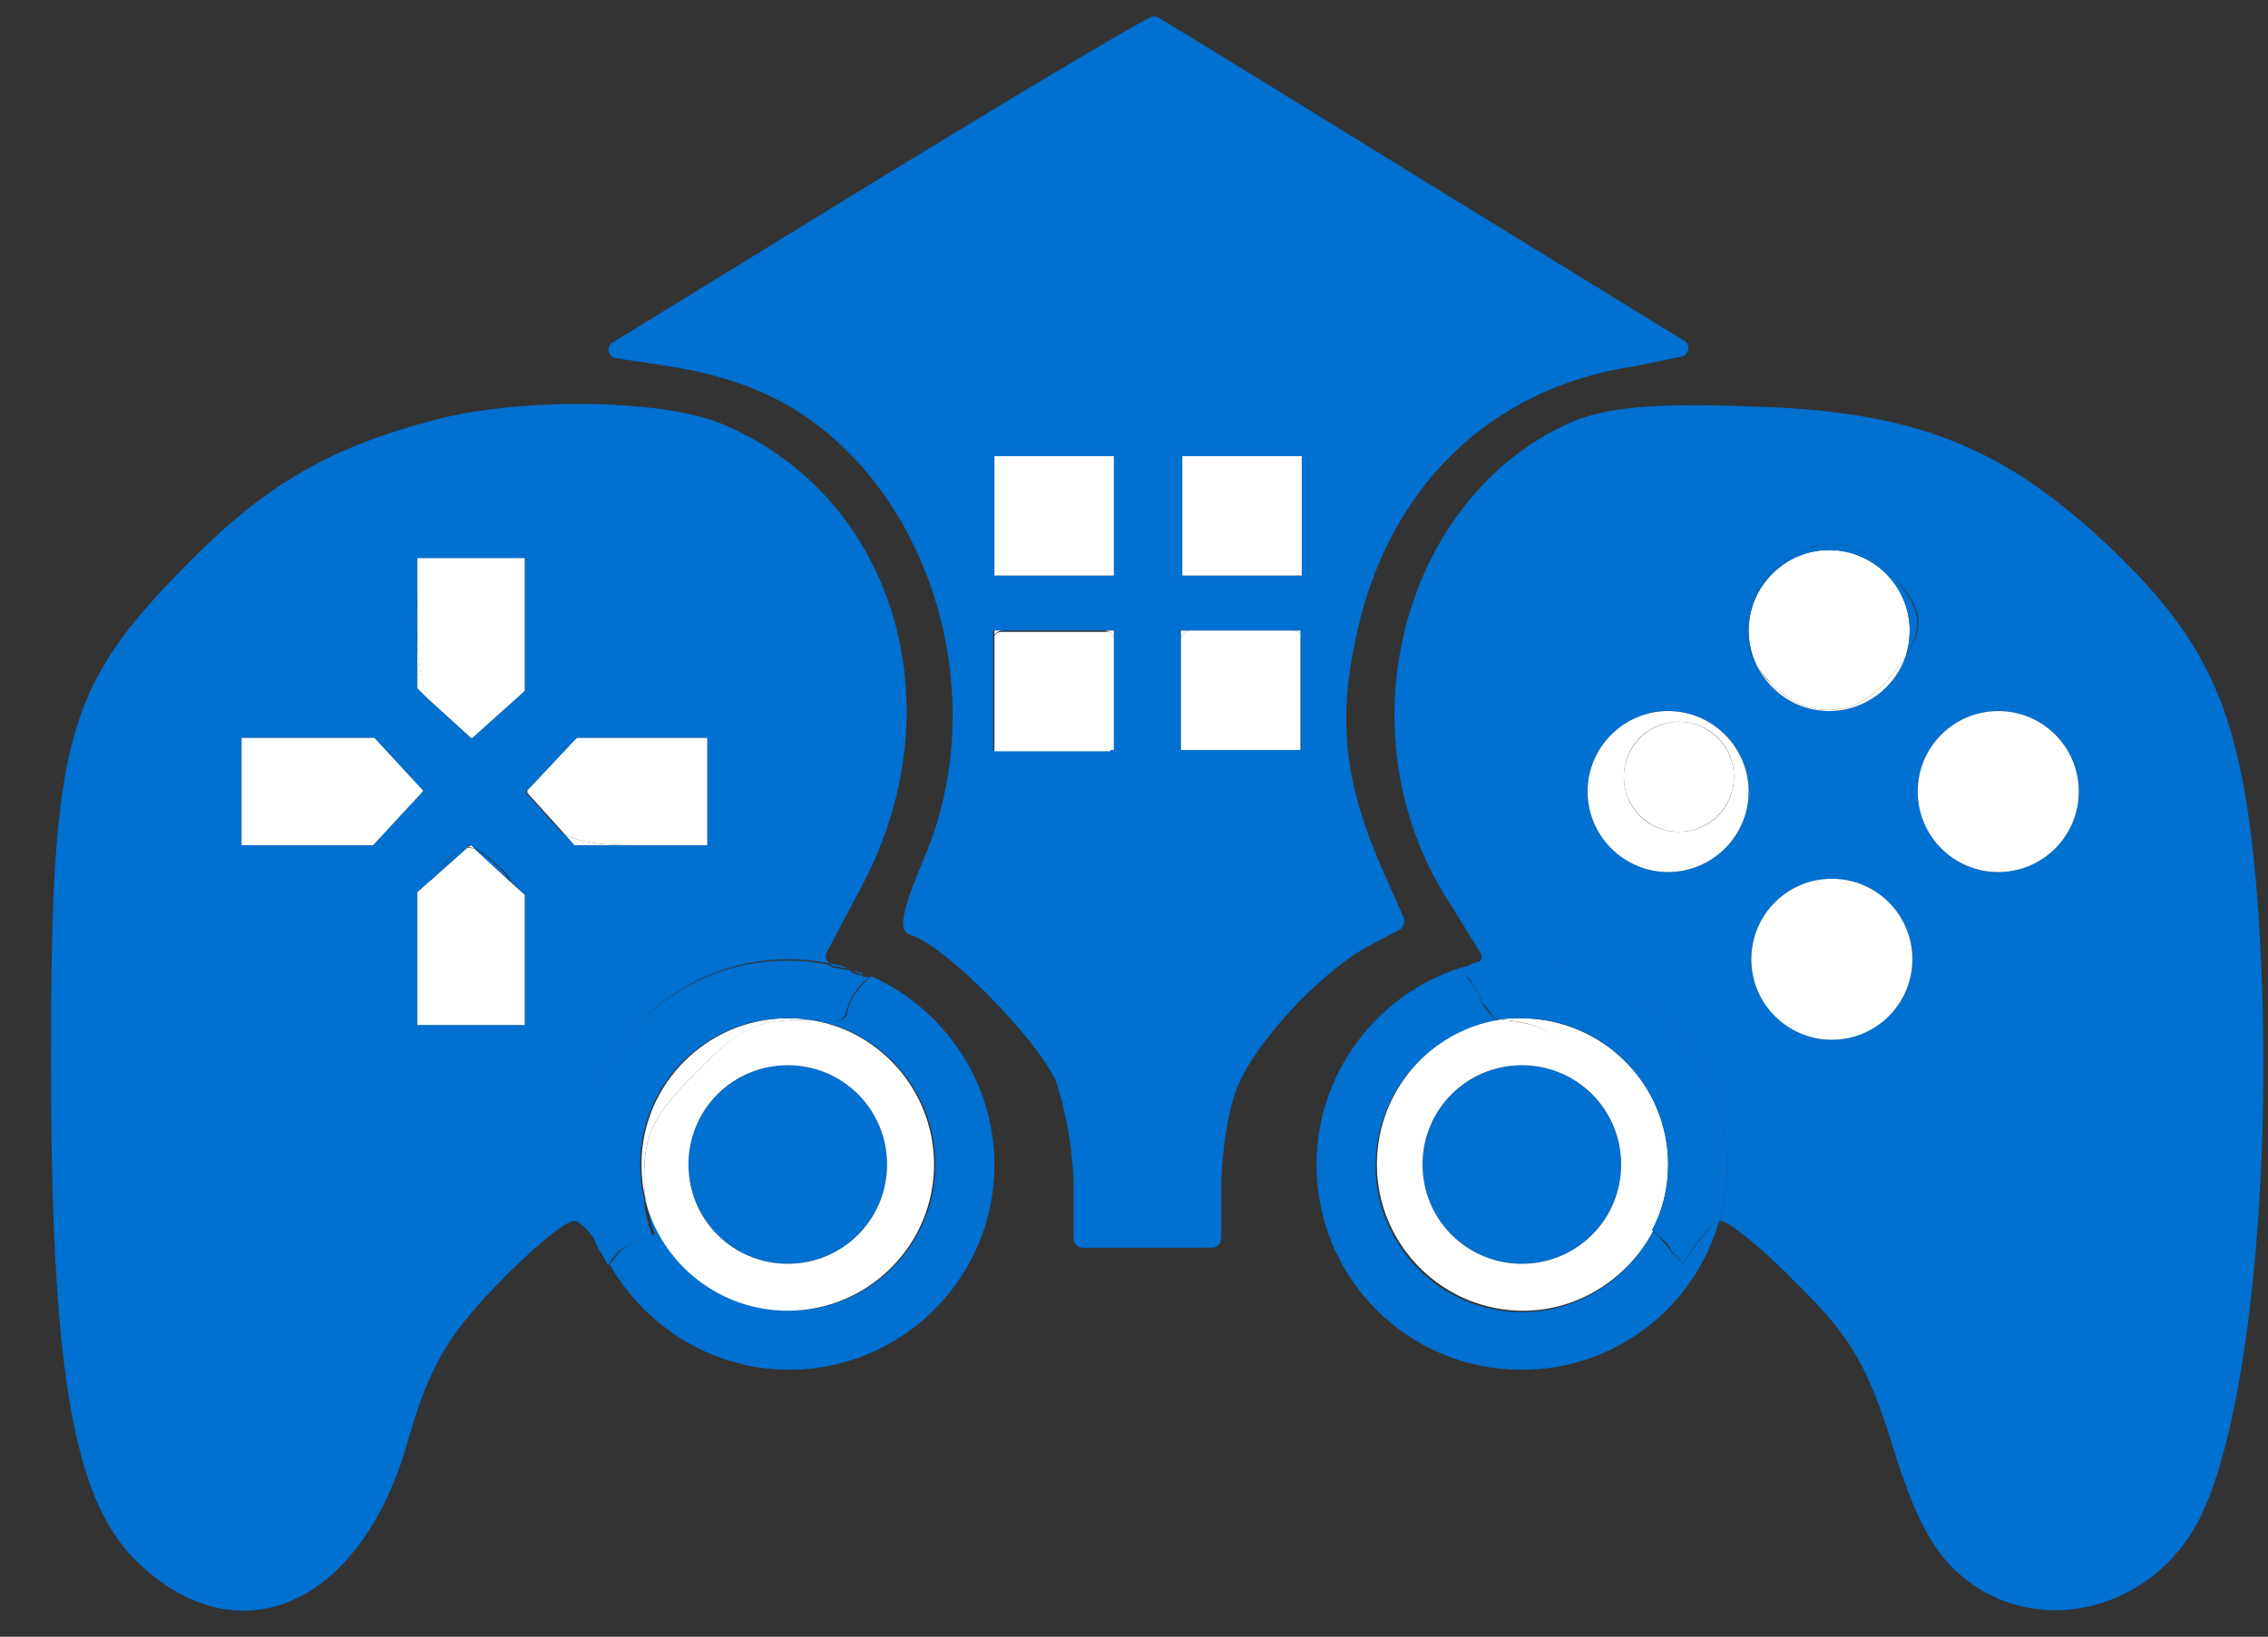 <?xml version="1.0" encoding="utf-8"?>
<!-- Generator: Adobe Illustrator 24.3.0, SVG Export Plug-In . SVG Version: 6.00 Build 0)  -->
<svg version="1.1" id="Шар_2" xmlns="http://www.w3.org/2000/svg" xmlns:xlink="http://www.w3.org/1999/xlink" x="0px" y="0px"
	 viewBox="0 0 169 122" style="enable-background:new 0 0 169 122;" xml:space="preserve">
<rect x="0" y="0" width="169" height="122" fill="#333333" stroke="none"/>
<style type="text/css">
	.st0{fill:#0070D1;}
	.st1{fill:#FFFFFF;}
	.st2{fill:none;}
</style>
<g id="Шар_1">
	<g>
		<g id="XMLID_8_">
			<g>
				<path class="st0" d="M52.7,63v-8H43l-0.6,0.6c-0.7,0.3-1.3,0.7-1.9,1.4c-0.8,0.9-1.3,1.5-1.3,2l0,0v0.1l0,0
					c0.1,0.5,0.5,1,1.3,1.9c0.5,0.5,1,0.9,1.6,1.2l0.7,0.8h4.4h4.2H52.7z M42.8,91c-0.7,0-3.3,2.2-5.8,4.8
					c-3.7,3.8-5.1,6.3-6.6,11.6c-3.5,12.4-12.8,16.4-20.4,8.8c-4.6-4.7-6.2-14.3-6.2-37.2c0-23.9,1.1-27.8,10.1-36.9
					c5.8-5.9,10.4-8.6,18.1-10.7c6.4-1.8,17.3-1.7,21.8,0.2c12.7,5.3,17.5,20.7,10.6,34.1L61.6,71c-0.1,0.3-0.1,0.6,0.2,0.8
					c-1-0.2-2-0.3-3.1-0.3c-8.4,0-15.3,6.9-15.3,15.3c0,2.2,0.5,4.3,1.3,6.2C44,91.8,43.2,91,42.8,91z M31.8,52l3.3,3h0.1l3.9-3.5
					v-9.9h-8v2.9c-0.1,1-0.1,2.3,0,3.6v3.2L31.8,52z M27.8,63l3.7-4v-0.1L27.9,55H18v8H27.8z M39.1,76.4v-9.7l-1-1
					c-0.2-0.4-0.5-0.8-0.8-1c-0.8-0.7-1.3-1.2-1.8-1.4L35.1,63H35l-0.2,0.2c-0.6,0-1.2,0.6-2.2,1.7c-0.2,0.2-0.4,0.5-0.6,0.8
					l-0.9,0.8v9.9H39.1z"/>
				<polygon class="st1" points="18,55 27.9,55 31.5,58.9 31.5,59 27.8,63 18,63 				"/>
				<path class="st0" d="M168.2,66.9c1.4,18.5-0.5,38.8-4.3,46.3c-3.5,6.9-12.1,9-17.7,4.3c-2.2-1.8-3.6-4.6-5.2-9.8
					c-1.8-5.8-3.1-8.1-7-11.9c-2.6-2.7-5.2-4.8-5.8-4.8c0,0-0.1,0-0.1,0c0.4-1.3,0.6-2.8,0.6-4.2c0-8.5-6.8-15.3-15.3-15.3
					c-1.1,0-2.2,0.1-3.3,0.3c0.2-0.1,0.3-0.3,0.3-0.5c0-0.1,0-0.2-0.1-0.3l-2.6-4.2c-7.7-12.4-3.2-29.7,9.3-35.3
					c2.6-1.1,6-1.5,13.5-1.2c11.9,0.3,18.6,2.9,26.3,10.1C164.8,47.9,167.1,53.2,168.2,66.9z M154.9,59c0-3.3-2.7-6-6-6
					c-3.3,0-6,2.7-6,6s2.7,6,6,6C152.2,65,154.9,62.3,154.9,59z M142,48.9c1.5-2.2,1.2-3.6-0.7-5.7c-2.8-3.1-5.6-3.5-8.6-1.1
					c-2.7,2.1-3.3,5-1.8,7.5c1,2,3,3.4,5.4,3.4C138.9,53,141.2,51.3,142,48.9z M142.5,71.5c0-3.3-2.7-6-6-6c-3.3,0-6,2.7-6,6
					s2.7,6,6,6C139.8,77.5,142.5,74.8,142.5,71.5z M130.3,59c0-3.3-2.7-6-6-6c-3.3,0-6,2.7-6,6s2.7,6,6,6
					C127.6,65,130.3,62.3,130.3,59z"/>
				<circle class="st1" cx="148.9" cy="59" r="6"/>
				<path class="st1" d="M142.3,47c0,0.7-0.1,1.3-0.3,1.9c-0.3,0.5-0.6,0.9-1.1,1.5c-2.5,3.1-6.1,3.4-8.9,0.6
					c-0.4-0.5-0.8-0.9-1.1-1.4c-0.4-0.8-0.6-1.7-0.6-2.6c0-3.3,2.7-6,6-6S142.3,43.7,142.3,47z"/>
				<circle class="st1" cx="136.5" cy="71.5" r="6"/>
				<path class="st1" d="M140.9,50.4c0.4-0.5,0.8-1,1.1-1.5c-0.8,2.4-3.1,4.1-5.7,4.1c-2.4,0-4.4-1.4-5.4-3.4c0.3,0.5,0.7,1,1.1,1.4
					C134.8,53.8,138.4,53.5,140.9,50.4z"/>
				<path class="st0" d="M132.7,42.1c3-2.4,5.8-2,8.6,1.1c1.8,2.2,2.1,3.5,0.7,5.7c0.2-0.6,0.3-1.3,0.3-1.9c0-3.3-2.7-6-6-6
					s-6,2.7-6,6c0,0.9,0.2,1.8,0.6,2.6C129.4,47.1,130,44.2,132.7,42.1z"/>
				<circle class="st1" cx="125.1" cy="57.9" r="4.1"/>
				<path class="st0" d="M125.4,94.2c1.1-1.7,2.2-3.1,2.7-3.2c-1.8,6.4-7.7,11.1-14.7,11.1c-8.5,0-15.3-6.8-15.3-15.3
					c0-7.3,5.2-13.5,12-15c-0.1,0.1-0.2,0.1-0.3,0.1c-0.5,0.1-0.7,0.8-0.3,1.2c0.4,0.4,0.7,0.9,0.9,1.6c0,0.1,0.1,0.1,0.1,0.2
					c0.2,0.3,0.5,0.6,0.7,0.9c0.1,0.2,0.3,0.2,0.5,0.3c-5.2,0.8-9.2,5.3-9.2,10.8c0,6,4.9,10.9,10.9,10.9c4.2,0,7.9-2.4,9.7-6
					c0.3,0.2,0.5,0.3,0.7,0.6c0.3,0.3,0.6,0.7,0.8,1C124.9,93.6,125.1,93.9,125.4,94.2z"/>
				<path class="st1" d="M125.1,62c2.3,0,4.1-1.8,4.1-4.1c0-2.3-1.8-4.1-4.1-4.1s-4.1,1.8-4.1,4.1C121,60.2,122.8,62,125.1,62z
					 M130.3,59c0,3.3-2.7,6-6,6c-3.3,0-6-2.7-6-6s2.7-6,6-6C127.6,53,130.3,55.7,130.3,59z"/>
				<circle class="st0" cx="113.4" cy="86.8" r="7.4"/>
				<path class="st1" d="M113.4,94.2c4.1,0,7.4-3.3,7.4-7.4c0-4.1-3.3-7.4-7.4-7.4s-7.4,3.3-7.4,7.4C106,90.9,109.3,94.2,113.4,94.2
					z M118.6,79.3c3.6,3.3,4.8,7.6,4,11.5c0.1,0.3,0.2,0.5,0.4,0.8c0.1,0,0.1,0.1,0.2,0.1c-1.8,3.5-5.5,6-9.7,6
					c-6,0-10.9-4.9-10.9-10.9c0-5.5,4-10,9.2-10.8c0,0,0,0,0,0C114.5,76.2,116,76.9,118.6,79.3z"/>
				<path class="st0" d="M96.7,55.9h0.2v-0.2c0.1-0.1,0.1-0.2,0.1-0.3v-3.8v-3.8c0-0.1,0-0.2-0.1-0.3V47h-0.6h-3.8h-3.8H88v0.7v3.8
					v3.8v0.6H96.7z M121.8,27.3c-10.8,1.6-18.5,9.1-20.8,20.4c-1.3,6.1-0.8,10.7,2,17.1l1.6,3.6c0.1,0.3,0,0.7-0.3,0.9l-2.1,1.1
					c-3.7,1.9-8.9,7.5-10.1,10.9c-0.6,1.6-1.1,4.8-1.1,7.3v3.7c0,0.4-0.3,0.7-0.7,0.7h-4.8h-4.8c-0.4,0-0.7-0.3-0.7-0.7v-3.8
					c0-2.5-0.6-5.9-1.3-7.8c0,0,0,0,0-0.1c-1.4-3.1-8.1-10-10.8-10.9c-1-0.3-0.8-1.5,0.9-5.6c4.1-9.4,2.3-21.2-4.3-29
					c-4-4.6-8.4-6.9-15.3-7.9l-3.3-0.5c-0.6-0.1-0.8-0.9-0.2-1.2l19.2-11.8c10.3-6.3,19-11.5,20.8-12.4c0.2-0.1,0.4-0.1,0.6,0
					c1.7,1,10.3,6.3,20.5,12.6l18.7,11.5c0.5,0.3,0.4,1.1-0.3,1.2L121.8,27.3z M82.7,55.9H83v-0.6v-7.7V47h-0.7h-7.7h-0.6v0.3v8.6
					H82.7z M97,42.9V34h-8.9v8.9H97z M83,42.9V34h-8.9v8.9H83z"/>
				<path class="st1" d="M124.3,86.8c0,1.8-0.4,3.4-1.2,4.9c-0.1,0-0.1-0.1-0.2-0.1c-0.1-0.3-0.2-0.5-0.4-0.8
					c0.8-3.9-0.4-8.2-4-11.5c-2.6-2.4-4.1-3.2-6.9-3.3c0.5-0.1,1.1-0.1,1.7-0.1C119.4,75.9,124.3,80.8,124.3,86.8z"/>
				<path class="st0" d="M128.1,91c-0.6,0.2-1.7,1.5-2.7,3.2c-0.2-0.3-0.5-0.6-0.8-0.9c-0.2-0.4-0.4-0.7-0.8-1
					c-0.2-0.2-0.5-0.4-0.7-0.6c0.8-1.5,1.2-3.2,1.2-4.9c0-6-4.9-10.9-10.9-10.9c-0.6,0-1.1,0-1.7,0.1c0,0,0,0,0,0
					c-0.2,0-0.4-0.1-0.5-0.3c-0.2-0.3-0.4-0.6-0.7-0.9c-0.1-0.1-0.1-0.1-0.1-0.2c-0.2-0.6-0.5-1.1-0.9-1.6c-0.4-0.4-0.2-1.1,0.3-1.2
					c0.1,0,0.2-0.1,0.3-0.1c1.1-0.2,2.2-0.3,3.3-0.3c8.4,0,15.3,6.8,15.3,15.3C128.7,88.3,128.5,89.7,128.1,91
					C128.1,91,128.1,91,128.1,91z"/>
				<path class="st0" d="M97,51.5v3.8c0,0.1,0,0.2-0.1,0.3v-8.4c0.1,0.1,0.1,0.2,0.1,0.3V51.5z"/>
				<rect x="88.1" y="34" class="st1" width="8.9" height="8.9"/>
				<path class="st1" d="M96.9,55.7v0.2h-0.2C96.8,55.8,96.8,55.8,96.9,55.7z"/>
				<path class="st1" d="M96.9,47.3v8.4c-0.1,0.1-0.1,0.2-0.2,0.2H88v-0.6v-3.8v-3.8c0-0.4,0.3-0.7,0.7-0.7h3.8h3.8
					C96.6,47,96.8,47.1,96.9,47.3z"/>
				<path class="st1" d="M96.9,47v0.3c-0.1-0.2-0.3-0.3-0.6-0.3H96.9z"/>
				<path class="st1" d="M88,47h0.7c-0.4,0-0.7,0.3-0.7,0.7V47z"/>
				<path class="st1" d="M83,47.7v7.7c0,0.2-0.1,0.4-0.3,0.6h-8.6v-8.6c0.1-0.2,0.3-0.3,0.6-0.3h7.7C82.7,47,83,47.3,83,47.7z"/>
				<path class="st1" d="M83,55.3v0.6h-0.3C82.9,55.8,83,55.6,83,55.3z"/>
				<path class="st1" d="M83,47v0.7c0-0.4-0.3-0.7-0.7-0.7H83z"/>
				<rect x="74.1" y="34" class="st1" width="8.9" height="8.9"/>
				<path class="st1" d="M74.1,47h0.6c-0.2,0-0.4,0.1-0.6,0.3V47z"/>
				<path class="st0" d="M64.8,72.8c-0.1,0-0.1,0-0.1,0c0,0,0,0,0-0.1C64.7,72.8,64.8,72.8,64.8,72.8z"/>
				<path class="st0" d="M64.6,72.7c0,0-0.1,0-0.1,0c0,0,0,0,0,0C64.5,72.7,64.6,72.7,64.6,72.7z"/>
				<path class="st0" d="M64.5,72.7C64.4,72.7,64.4,72.7,64.5,72.7c-0.1,0-0.1,0-0.2-0.1C64.4,72.6,64.4,72.7,64.5,72.7z"/>
				<circle class="st0" cx="58.7" cy="86.8" r="7.4"/>
				<path class="st0" d="M64.2,72.5c0,0,0.1,0,0.1,0.1c-0.3,0-0.5-0.1-0.7-0.2c0-0.1-0.1-0.1-0.1-0.1C63.7,72.4,63.9,72.5,64.2,72.5
					z"/>
				<path class="st0" d="M63.5,72.3C63.5,72.3,63.5,72.3,63.5,72.3c0,0-0.1,0-0.2,0L63.5,72.3z"/>
				<path class="st0" d="M61.8,71.8c0.5,0.1,1,0.2,1.5,0.4L62.1,72C62,72,61.9,71.9,61.8,71.8z"/>
				<path class="st0" d="M62.4,76.1c0.3,0,0.6-0.2,0.7-0.5c0.2-1.1,0.9-2.1,1.8-2.8c0,0,0,0,0,0c0,0,0,0,0.1,0
					c5.3,2.4,9.1,7.8,9.1,14c0,8.5-6.9,15.3-15.3,15.3c-6.2,0-11.6-3.8-14-9.1c0.2,0.4,0.5,0.8,0.7,1.2c0.2-0.3,0.4-0.6,0.6-0.8
					c0.4-0.5,1-0.8,1.6-1c0.4-0.2,0.7-0.3,1.1-0.4c-0.3-0.8-0.5-1.7-0.6-2.5c1.2,4.7,5.5,8.2,10.6,8.2c6,0,10.9-4.9,10.9-10.9
					c0-5.5-4.1-10.1-9.4-10.8c0.1,0,0.2,0,0.3,0C61.2,76,61.8,76,62.4,76.1z"/>
				<path class="st1" d="M48,87.7c0-3.2,0.7-4.6,3.9-7.8c3.3-3.3,4.3-3.9,8.3-3.9c5.3,0.7,9.4,5.3,9.4,10.8c0,6-4.9,10.9-10.9,10.9
					c-5.1,0-9.4-3.5-10.6-8.2c0,0,0-0.1,0-0.2C48,88.8,48,88.3,48,87.7z M58.7,79.4c-4.1,0-7.4,3.3-7.4,7.4c0,4.1,3.3,7.4,7.4,7.4
					s7.4-3.3,7.4-7.4C66.1,82.7,62.8,79.4,58.7,79.4z"/>
				<path class="st1" d="M52.7,55v8h-1.3h-4.2c-2.4,0-4-0.2-5.1-0.8l-2.8-3.1c0,0,0-0.1,0-0.2l3.2-3.4L43,55H52.7z"/>
				<path class="st1" d="M58.7,75.9c0.5,0,1,0,1.5,0.1c-3.9,0-5,0.6-8.3,3.9c-3.2,3.2-3.9,4.6-3.9,7.8c0,0.6,0,1.1,0.1,1.7
					c-0.2-0.8-0.3-1.7-0.3-2.6C47.8,80.8,52.7,75.9,58.7,75.9z"/>
				<path class="st1" d="M47.2,63h-4.4l-0.7-0.8C43.2,62.8,44.8,63,47.2,63z"/>
				<path class="st0" d="M64.8,72.8c-0.9,0.7-1.5,1.6-1.8,2.8c-0.1,0.3-0.4,0.5-0.7,0.5c-0.6,0-1.2-0.1-1.9-0.1c-0.1,0-0.2,0-0.3,0
					c-0.5-0.1-1-0.1-1.5-0.1c-6,0-10.9,4.9-10.9,10.9c0,0.9,0.1,1.8,0.3,2.6c0,0.1,0,0.1,0,0.2c0.1,0.9,0.3,1.7,0.6,2.5
					c-0.4,0.1-0.8,0.2-1.1,0.4c-0.6,0.2-1.2,0.5-1.6,1c-0.2,0.2-0.4,0.5-0.6,0.8c-0.2-0.4-0.5-0.9-0.7-1.2c0,0,0,0,0,0
					c-0.9-1.9-1.3-4-1.3-6.2c0-8.4,6.9-15.3,15.3-15.3c1.1,0,2.1,0.1,3.1,0.3c0,0,0,0,0,0c0.1,0.1,0.2,0.1,0.3,0.2l1.1,0.2
					c0.1,0,0.2,0,0.3,0.1l0,0c0,0,0,0,0.1,0.1c0.2,0.1,0.4,0.2,0.7,0.2c0,0,0,0,0,0c0,0,0.1,0,0.1,0.1s0.1,0,0.1,0c0,0,0,0,0,0
					c0.1,0,0.1,0,0.1,0c0,0,0,0,0.1,0c0,0,0,0,0,0.1C64.7,72.8,64.8,72.8,64.8,72.8C64.8,72.8,64.8,72.8,64.8,72.8z"/>
				<path class="st0" d="M42.4,55.6L39.2,59c0-0.5,0.4-1,1.3-2C41.1,56.3,41.7,55.9,42.4,55.6z"/>
				<path class="st0" d="M39.2,59.1l2.8,3.1c-0.6-0.3-1.1-0.7-1.6-1.2C39.7,60.1,39.3,59.6,39.2,59.1z"/>
				<path class="st1" d="M39.2,59.1L39.2,59.1l0-0.1l0,0C39.2,59,39.2,59.1,39.2,59.1z"/>
				<path class="st1" d="M39.1,66.7v9.7h-8v-9.9l0.9-0.8l2.8-2.5c0.2,0,0.4,0,0.6,0.1l2.6,2.4L39.1,66.7z"/>
				<path class="st0" d="M38,65.7l-2.6-2.4c0.5,0.2,1,0.7,1.8,1.4C37.5,65,37.8,65.3,38,65.7z"/>
				<path class="st1" d="M35.1,63l0.3,0.3c-0.2-0.1-0.4-0.2-0.6-0.1L35.1,63L35.1,63z"/>
				<path class="st0" d="M34.8,63.2L32,65.7c0.2-0.3,0.3-0.5,0.6-0.8C33.7,63.8,34.2,63.2,34.8,63.2z"/>
				<path class="st1" d="M31.1,41.6h8v9.9L35.2,55h-0.1l-3.3-3c-0.3-1-0.6-2.4-0.7-3.8v-3.6V41.6z"/>
				<path class="st1" d="M31.8,52l-0.7-0.7v-3.2C31.2,49.5,31.5,50.9,31.8,52z"/>
				<path class="st0" d="M31.1,44.5v3.6C31,46.8,31,45.5,31.1,44.5z"/>
			</g>
			<g>
			</g>
		</g>
	</g>
</g>
<rect id="_x3C_Фрагмент_x3E_" x="3" y="1" class="st2" width="166" height="120"/>
</svg>
